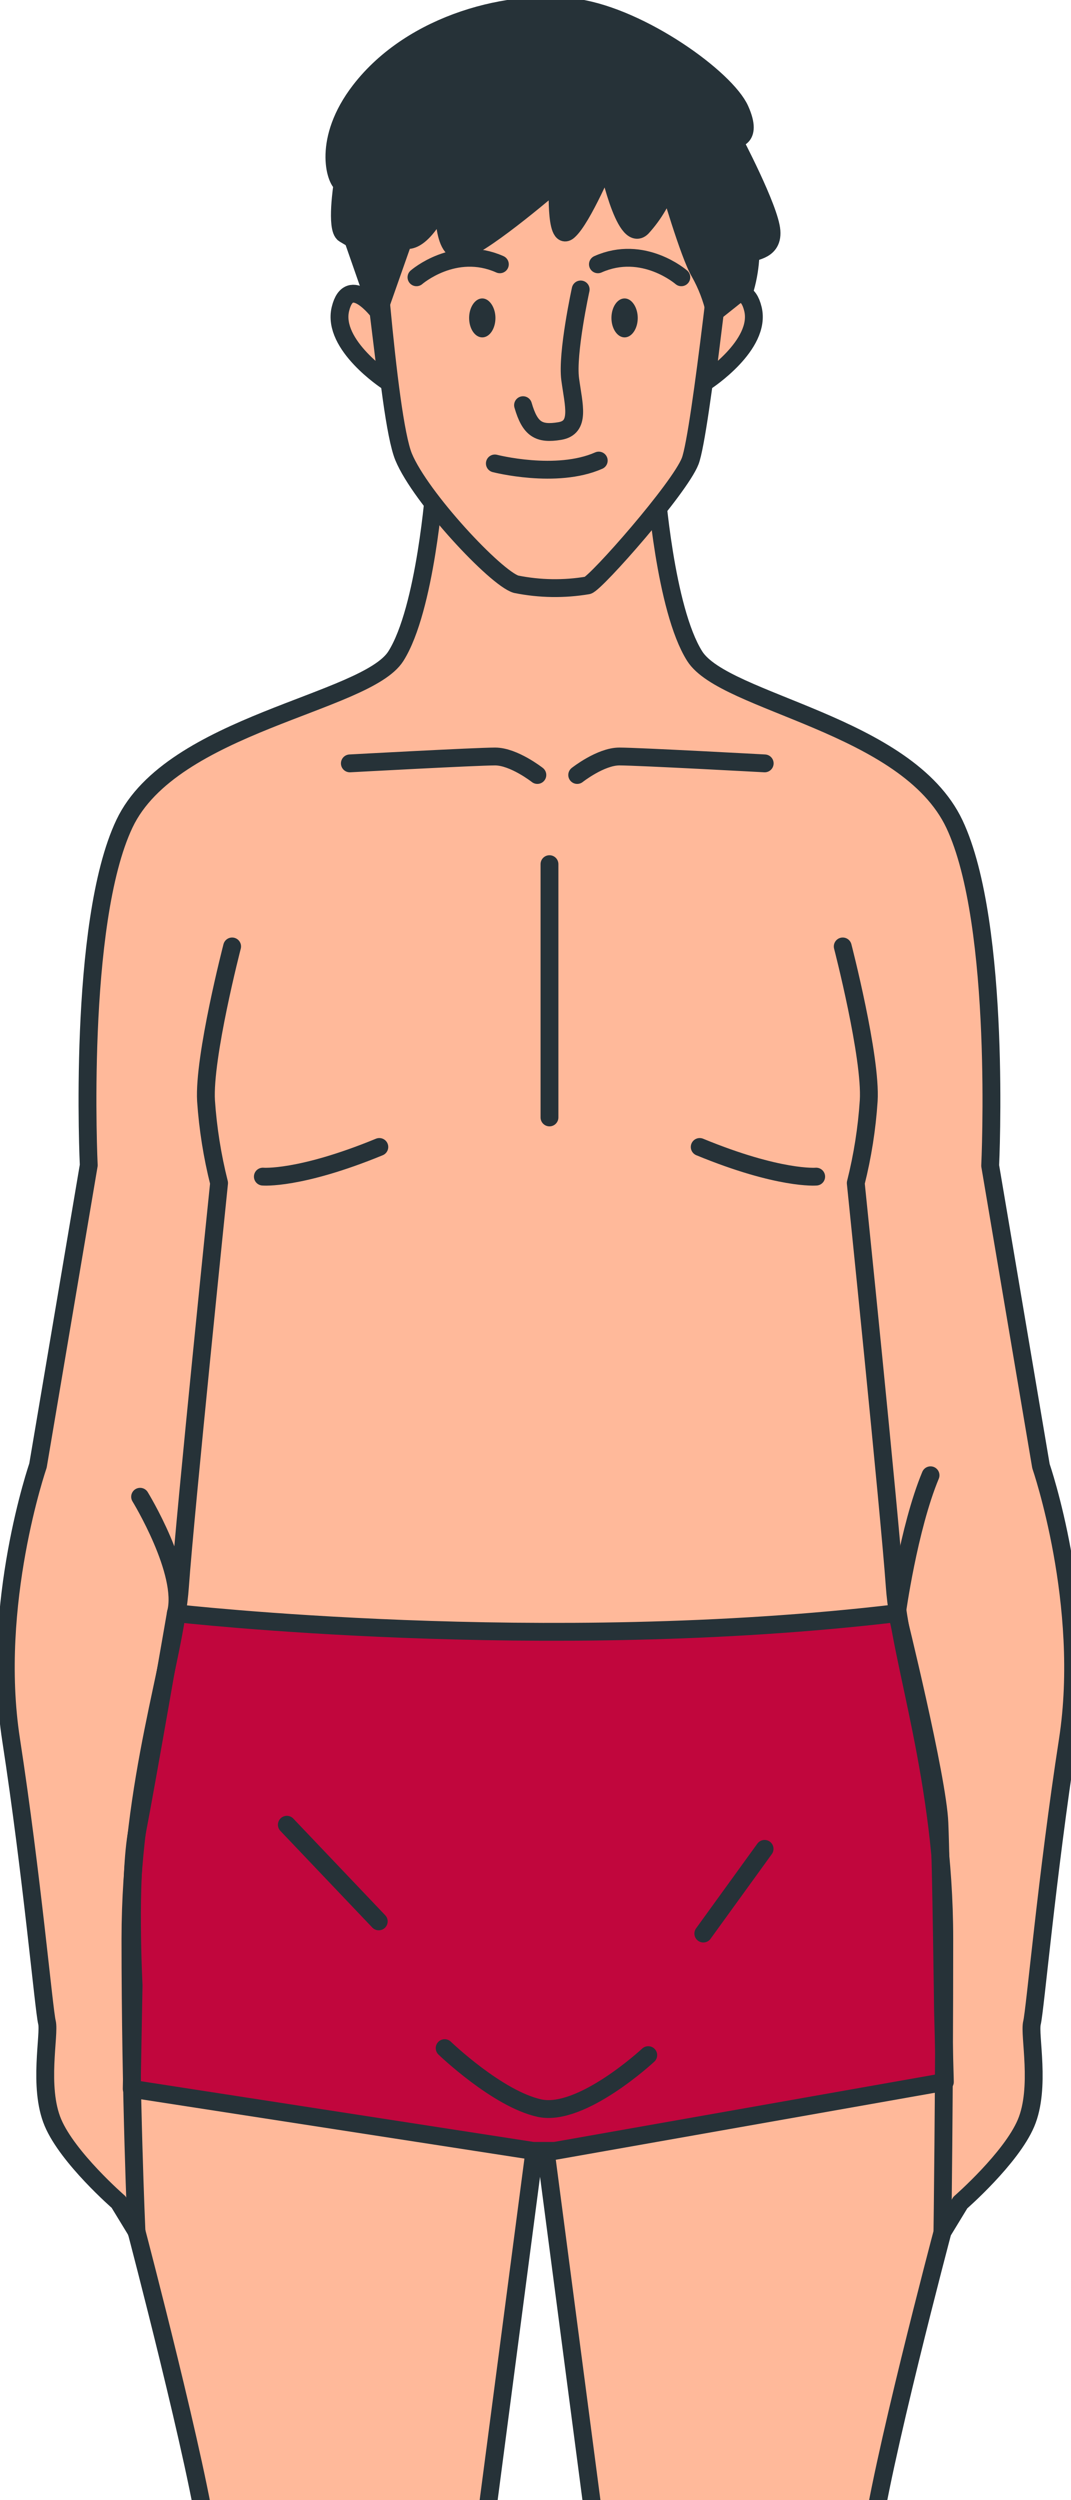 <svg width="60" height="140" viewBox="0 0 60 140" fill="none" xmlns="http://www.w3.org/2000/svg">
<g clip-path="url(#clip0_0_1916)">
<path d="M59.824 97.437C60.992 89.85 58.317 82.096 58.317 82.096L55.472 65.275C55.472 65.275 56.124 51.762 53.469 46.145C50.813 40.527 40.589 39.382 38.919 36.743C37.249 34.105 36.746 27.175 36.746 27.175L30.222 28.326L24.35 27.175C24.35 27.175 23.847 34.105 22.177 36.743C20.507 39.382 9.63 40.533 6.975 46.119C4.319 51.704 4.972 65.25 4.972 65.25L2.127 82.071C2.127 82.071 -0.548 89.825 0.62 97.411C1.788 104.998 2.46 112.585 2.629 113.241C2.799 113.898 2.127 116.87 2.962 118.852C3.797 120.834 6.642 123.305 6.642 123.305L7.647 124.953C7.647 124.953 11.157 138.311 11.659 142.436C12.162 146.561 9.819 150.679 10.824 155.795C11.829 160.911 13.499 182.68 13.499 183.169C13.499 183.658 14.152 187.294 14.152 187.294C14.152 187.294 11.327 194.25 10.322 196.052C9.317 197.853 10.081 199.81 12.084 200.968C14.087 202.126 16.344 202.255 18.686 199.417C21.029 196.579 20.435 196.2 21.361 193.947C22.014 192.416 22.666 191.972 22.666 189.166C22.666 186.361 22.164 186.361 22.164 183.375C22.164 180.389 25.341 162.217 26.177 154.63C27.012 147.044 27.247 140.976 27.247 140.976L30.254 118.048L33.262 140.976C33.262 140.976 33.432 147.076 34.267 154.663C35.102 162.249 38.28 175.775 38.28 178.742C38.28 181.708 38.28 185.428 38.28 188.233C38.234 190.037 38.514 191.835 39.108 193.542C39.956 196.528 39.878 197.551 41.672 199.636C44.06 202.403 47.212 201.946 49.221 200.794C51.231 199.642 51.179 197.879 50.148 196.065C49.117 194.25 46.298 187.32 46.298 187.32C46.298 187.32 46.951 183.69 46.951 183.195C46.951 182.699 48.621 160.93 49.626 155.821C50.631 150.711 48.321 146.587 48.791 142.462C49.261 138.337 52.803 124.978 52.803 124.978L53.802 123.337C53.802 123.337 56.646 120.86 57.481 118.885C58.317 116.909 57.645 113.936 57.814 113.273C57.984 112.611 58.649 105.024 59.824 97.437Z" fill="#FFB99A" stroke="#263238" stroke-linecap="round" stroke-linejoin="round"/>
<path d="M9.852 90.333C9.852 90.333 30.463 92.682 50.246 90.333C50.246 90.333 52.523 99.522 52.627 102.077C52.732 104.631 52.83 112.598 52.83 112.598L52.934 116.581L31.083 120.442H29.857L7.379 116.967L7.484 111.175C7.484 111.175 7.177 105.146 7.693 102.488C8.208 99.831 9.852 90.333 9.852 90.333Z" fill="#C1063D" stroke="#263238" stroke-linecap="round" stroke-linejoin="round"/>
<path d="M24.911 114.689C24.911 114.689 27.866 117.533 30.222 118.048C32.577 118.563 36.316 115.081 36.316 115.081" stroke="#263238" stroke-linecap="round" stroke-linejoin="round"/>
<path d="M16.07 102.18L21.218 107.591" stroke="#263238" stroke-linecap="round" stroke-linejoin="round"/>
<path d="M39.402 108.273L42.834 103.531" stroke="#263238" stroke-linecap="round" stroke-linejoin="round"/>
<path d="M19.6 42.747C19.6 42.747 26.686 42.361 27.736 42.361C28.786 42.361 30.104 43.397 30.104 43.397" stroke="#263238" stroke-linecap="round" stroke-linejoin="round"/>
<path d="M42.84 42.747C42.84 42.747 35.748 42.361 34.698 42.361C33.647 42.361 32.336 43.397 32.336 43.397" stroke="#263238" stroke-linecap="round" stroke-linejoin="round"/>
<path d="M30.783 48.39V62.573" stroke="#263238" stroke-linecap="round" stroke-linejoin="round"/>
<path d="M14.726 65.887C14.726 65.887 16.775 66.067 21.251 64.227" stroke="#263238" stroke-linecap="round" stroke-linejoin="round"/>
<path d="M45.724 65.887C45.724 65.887 43.669 66.067 39.2 64.227" stroke="#263238" stroke-linecap="round" stroke-linejoin="round"/>
<path d="M13.004 52.998C13.004 52.998 11.399 59.194 11.542 61.64C11.648 63.194 11.893 64.735 12.273 66.247C12.273 66.247 10.374 84.683 10.081 88.853C9.787 93.023 7.308 99.657 7.308 108.582C7.308 117.507 7.647 124.978 7.647 124.978" stroke="#263238" stroke-linecap="round" stroke-linejoin="round"/>
<path d="M47.212 52.998C47.212 52.998 48.817 59.194 48.667 61.64C48.565 63.194 48.322 64.736 47.942 66.247C47.942 66.247 49.835 84.683 50.128 88.853C50.422 93.023 52.901 99.657 52.901 108.582C52.901 117.507 52.797 124.978 52.797 124.978" stroke="#263238" stroke-linecap="round" stroke-linejoin="round"/>
<path d="M7.849 83.814C7.849 83.814 10.459 88.074 9.852 90.333" stroke="#263238" stroke-linecap="round" stroke-linejoin="round"/>
<path d="M50.246 90.333C50.246 90.333 50.898 85.571 52.131 82.611" stroke="#263238" stroke-linecap="round" stroke-linejoin="round"/>
<path d="M21.205 17.464C21.205 17.464 19.561 15.283 19.071 17.303C18.582 19.324 21.681 21.345 21.681 21.345L21.205 17.464Z" fill="#FFB99A" stroke="#263238" stroke-linecap="round" stroke-linejoin="round"/>
<path d="M40.054 17.464C40.054 17.464 41.692 15.283 42.181 17.303C42.671 19.324 39.572 21.345 39.572 21.345L40.054 17.464Z" fill="#FFB99A" stroke="#263238" stroke-linecap="round" stroke-linejoin="round"/>
<path d="M20.833 10.521C20.833 10.521 21.668 23.314 22.614 25.591C23.56 27.869 27.769 32.374 28.91 32.715C30.234 32.982 31.597 33.004 32.929 32.779C33.419 32.625 38.071 27.348 38.665 25.823C39.258 24.298 40.661 11.158 40.661 11.158C40.41 9.725 39.801 8.376 38.89 7.233C37.979 6.09 36.794 5.187 35.441 4.607C30.718 2.51 27.677 3.192 24.689 5.328C22.89 6.624 21.543 8.438 20.833 10.521Z" fill="#FFB99A" stroke="#263238" stroke-linecap="round" stroke-linejoin="round"/>
<path d="M27.723 25.952C27.723 25.952 31.168 26.84 33.543 25.791" stroke="#263238" stroke-linecap="round" stroke-linejoin="round"/>
<path d="M23.332 15.527C23.332 15.527 25.465 13.668 28.003 14.8" stroke="#263238" stroke-linecap="round" stroke-linejoin="round"/>
<path d="M38.169 15.527C38.169 15.527 36.035 13.668 33.497 14.8" stroke="#263238" stroke-linecap="round" stroke-linejoin="round"/>
<path d="M27.756 17.805C27.756 18.404 27.429 18.893 27.018 18.893C26.607 18.893 26.281 18.404 26.281 17.805C26.281 17.207 26.614 16.711 27.018 16.711C27.423 16.711 27.756 17.226 27.756 17.805Z" fill="#263238"/>
<path d="M35.728 17.805C35.728 18.404 35.396 18.893 34.991 18.893C34.587 18.893 34.254 18.404 34.254 17.805C34.254 17.207 34.58 16.711 34.991 16.711C35.402 16.711 35.728 17.226 35.728 17.805Z" fill="#263238"/>
<path d="M24.885 11.087C24.885 11.087 24.689 14.376 25.968 13.989C27.247 13.603 31.259 10.129 31.259 10.129C31.259 10.129 31.064 13.61 31.846 12.934C32.629 12.258 34.006 8.97 34.006 8.97C34.006 8.97 34.985 13.706 35.963 12.741C36.627 12.013 37.13 11.156 37.438 10.225C37.438 10.225 38.612 14.292 39.2 15.257C39.59 15.953 39.878 16.701 40.054 17.477L41.751 16.126C41.919 15.528 42.018 14.912 42.044 14.292C41.947 14.002 43.317 14.195 43.219 12.934C43.121 11.673 41.066 7.786 41.066 7.786C41.066 7.786 42.24 7.883 41.457 6.139C40.674 4.395 35.963 0.991 32.323 0.438C28.682 -0.116 23.123 1.236 20.167 5.077C18.047 7.831 18.797 10.103 19.189 10.296C19.189 10.296 18.797 12.812 19.287 13.101L19.776 13.391L21.192 17.451L22.621 13.391C22.621 13.391 23.515 13.989 24.885 11.087Z" fill="#263238" stroke="#263238" stroke-linecap="round" stroke-linejoin="round"/>
<path d="M32.531 16.209C32.531 16.209 31.748 19.787 31.944 21.242C32.14 22.696 32.531 23.944 31.357 24.137C30.183 24.33 29.693 24.041 29.302 22.689" stroke="#263238" stroke-linecap="round" stroke-linejoin="round"/>
</g>
<defs>
<clipPath id="clip0_0_1916">
<rect width="60" height="140" fill="white"/>
</clipPath>
</defs>
</svg>
